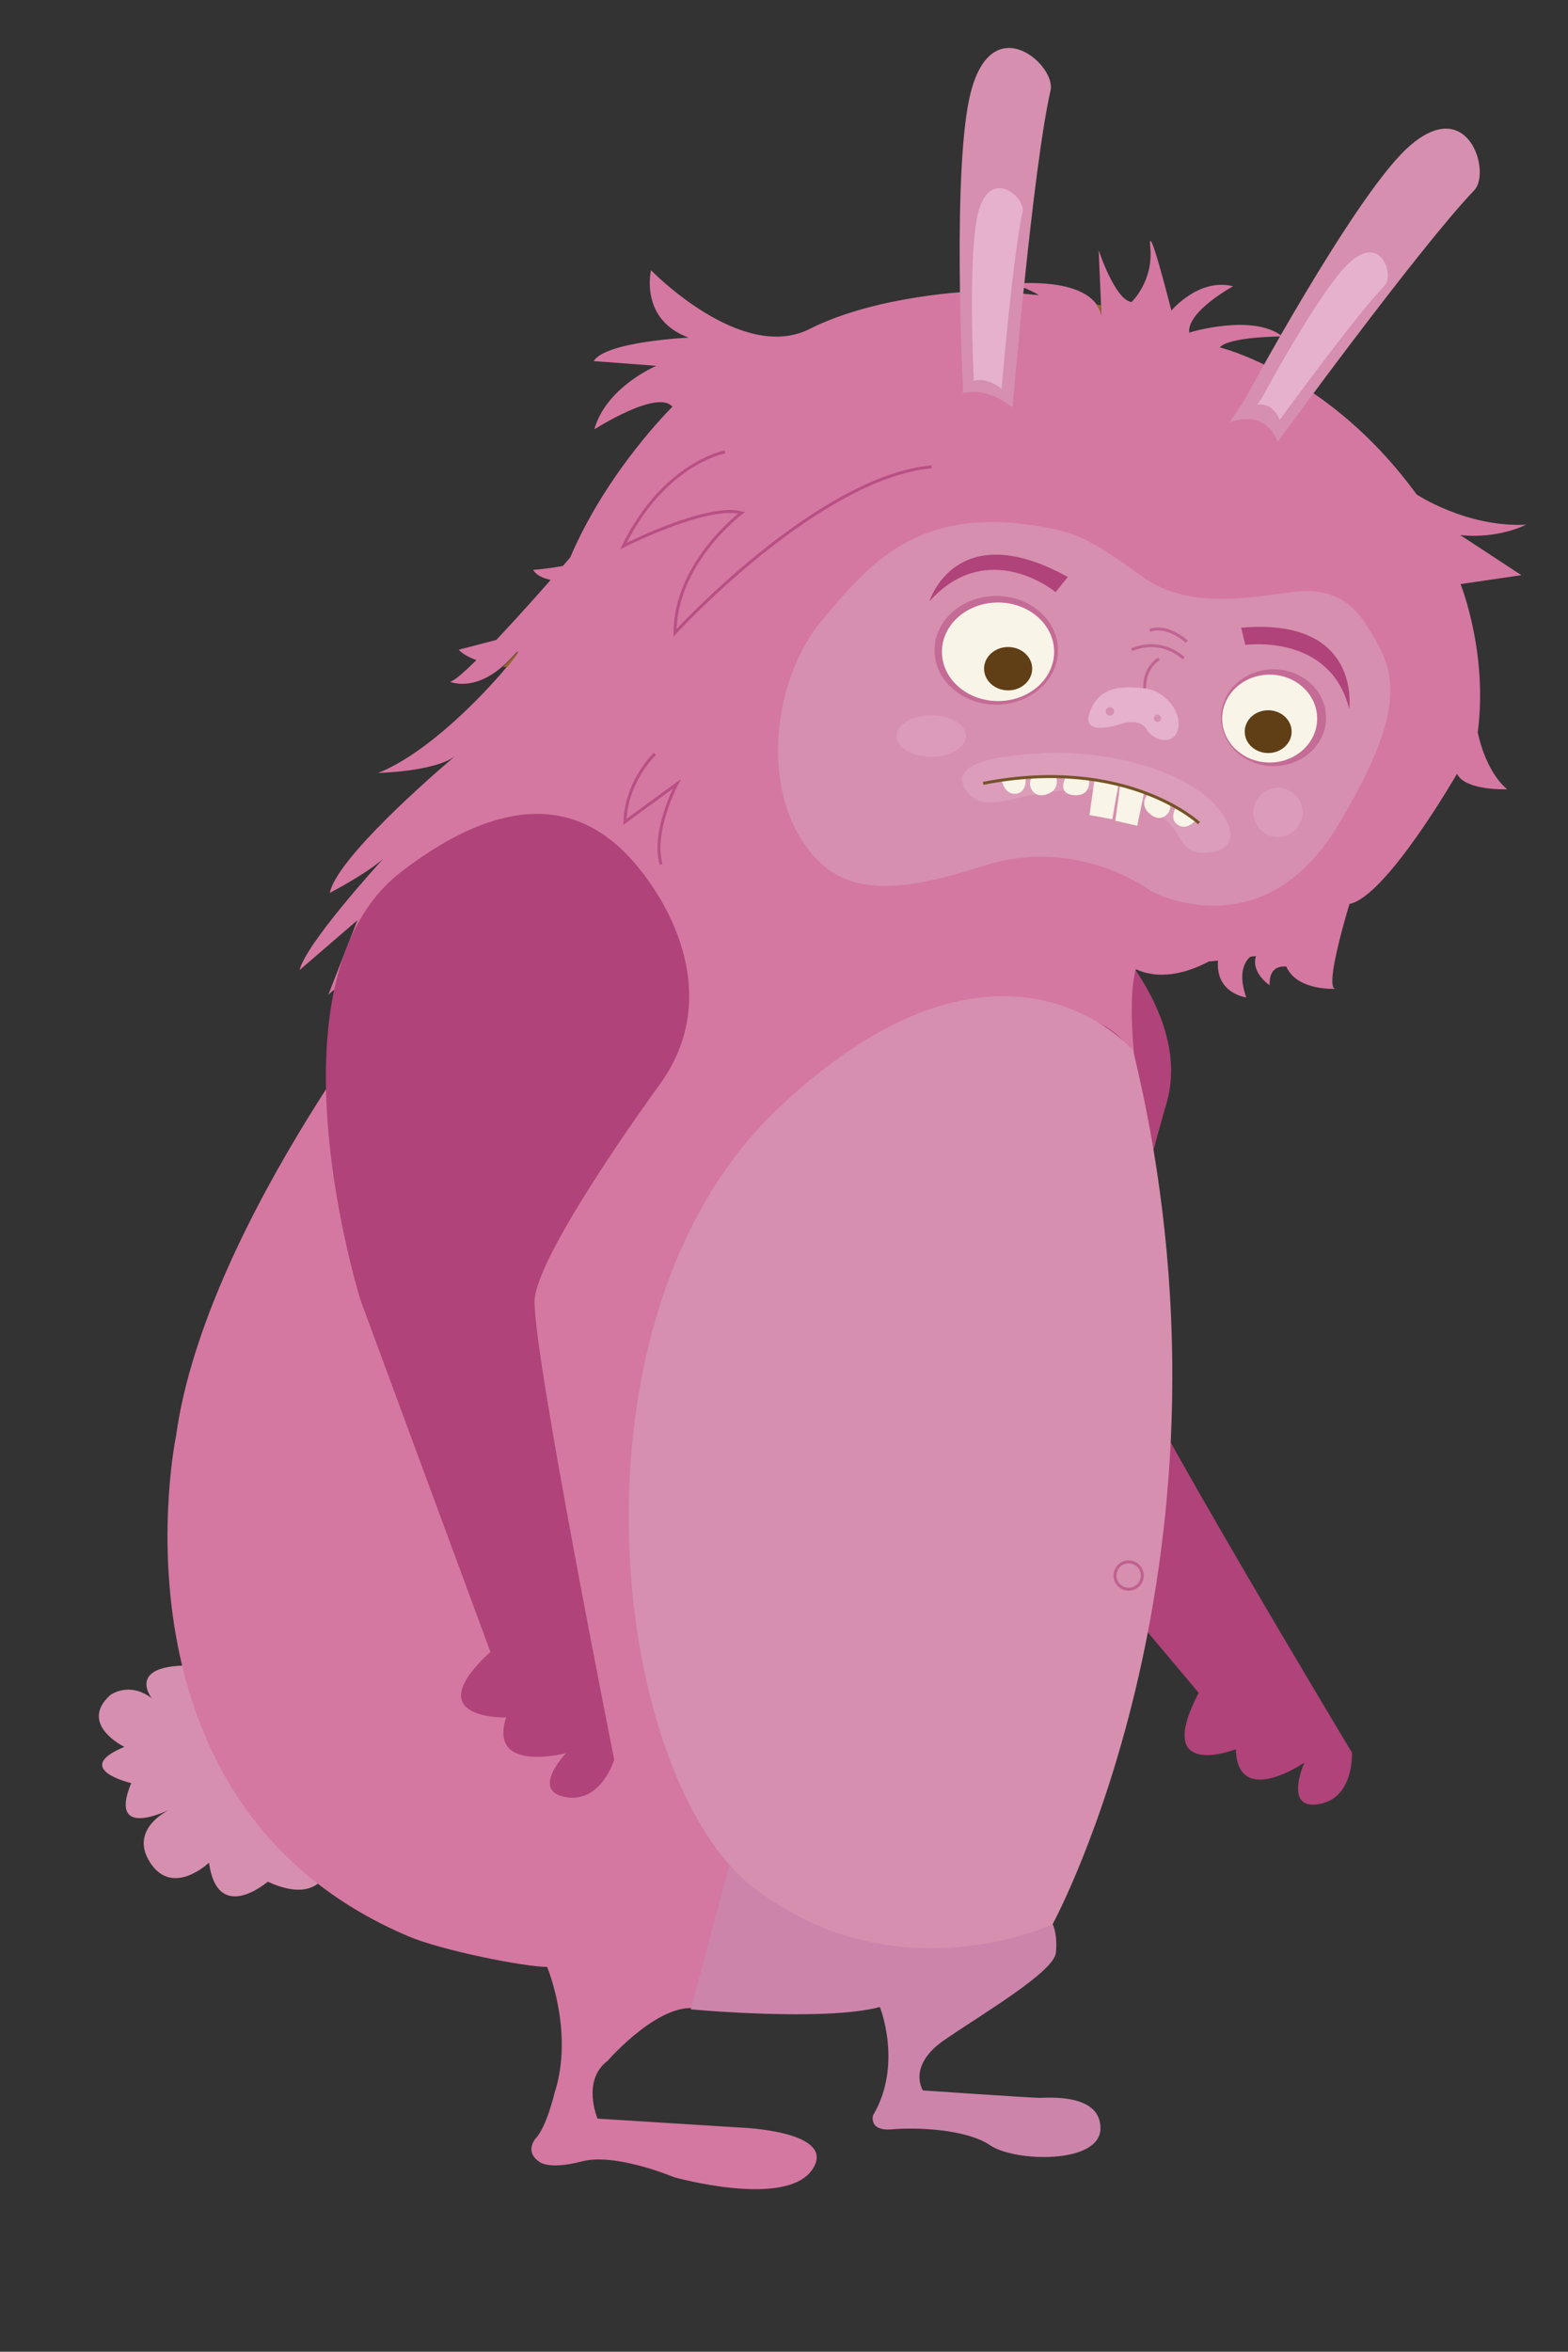 <?xml version="1.0" encoding="utf-8"?>
<!-- Generator: Adobe Illustrator 19.1.0, SVG Export Plug-In . SVG Version: 6.00 Build 0)  -->
<svg version="1.1" id="Layer_1" xmlns="http://www.w3.org/2000/svg" xmlns:xlink="http://www.w3.org/1999/xlink" x="0px" y="0px"
	 viewBox="0 0 528.2 792" style="enable-background:new 0 0 528.2 792;" xml:space="preserve">
<rect x="0" y="0" width="528.2" height="792" fill="#333333" stroke="none"/>
<style type="text/css">
	.st0{fill:#D68FAF;}
	.st1{fill:#B04379;}
	.st2{fill:#D478A1;}
	.st3{fill:#CC84AA;}
	.st4{fill:#93652B;}
	.st5{fill:#A06C30;}
	.st6{opacity:0.47;fill:#B04379;}
	.st7{fill:#F8F4E7;}
	.st8{fill:#603E16;}
	.st9{fill:#E5B1CB;}
	.st10{opacity:0.56;fill:none;stroke:#B04379;stroke-miterlimit:10;}
	.st11{opacity:0.35;fill:#E5B1CB;}
	.st12{opacity:0.4;fill:#E5B1CB;}
	.st13{opacity:0.75;fill:none;stroke:#B04379;stroke-miterlimit:10;}
	.st14{opacity:0.59;fill:none;stroke:#B04379;stroke-miterlimit:10;}
	.st15{fill:none;stroke:#745326;stroke-miterlimit:10;}
</style>
<path class="st0" d="M63.4,560.9l48.4,64.1c0,0-1.2,18.1-21.6,8.7c0,0-16.9,14.6-19.8-6.4c0,0-12.2,11.7-19.8,0s7-18.1,7-18.1
	s-21.6,11.1-13.4-8.7c0,0-20.4-4.7-2.3-12.2c0,0-15.7-7.6-4.7-17.5c0,0,6.4-4.7,14,1.2C51.1,572,42.4,560.9,63.4,560.9z"/>
<path class="st1" d="M392.8,372.1c0,0-19.5,66-14.9,81.5c4.6,15.4,77.5,136.6,77.5,136.6s0.9,15.4-11.2,17.4c-12,2-4.8-14-4.8-14
	s-22.5,15.5-23.1-4.5c0,0-28.2,11-12.5-19l-81.2-96.6c0,0-68.4-90.1-35.8-140.7s80.1-24.6,80.1-24.6S402.6,340.2,392.8,372.1z"/>
<path class="st2" d="M491.9,180.2c12.8,1.4,22.2-3.5,22.2-3.5c-20.1,1-36.9-10.2-36.9-10.2c-12.9-17.7-27-29.3-38.9-36.8
	c4.5-0.7,8-2.5,8-6.6c0,0-4.7,3.8-14.1,3c-12.5-7-21.3-9.1-21.3-9.1c3.2-3.7,21.1-3.7,21.1-3.7c-10-7.9-31.4-1.3-31.4-1.3
	c-0.8-7.1,14.8-15.6,14.8-15.6c-11.6-2.9-20.8,8.2-20.8,8.2s-8.2-32.4-7.1-21.1c1,11.3-6.3,18.2-6.3,18.2
	c-5.5-0.5-11.1-17.4-11.1-17.4l0.8,18.4l0.1,3.5c-0.3-1.5-0.9-2.7-1.7-3.8c-6.9-9.5-29.8-6.7-29.8-6.7c3.1,0,6.9,1.6,10.5,3.7
	c-6.7-0.7-13.9-1.1-21.6-1.3c0,0-32.8,1.1-55.7,12.7c-23,11.6-53.4-19.8-53.4-19.8s-4,16.6,12.7,22.7c0,0-28,1.3-32,7.9l21.1,1.6
	c0,0-16.9,7.1-20.9,21.4c0,0,21.4-13.7,26.3-7.6c0,0-21.9,21.4-34.4,50.7c0,0-0.9,1.1-2.5,2.9c-6.1,1.1-10,1.3-10,1.3
	c1,1.8,3.2,2.8,5.9,3.4c-4.9,5.6-11.9,13.4-18.3,20.2c-7.5,2-12.7,3.3-12.7,3.3c1.4,1.5,3.5,2.6,6,3.5c-4.1,4-7.3,6.9-8.9,7.3
	c0,0,7.9,3.5,17.8-5.3c0.9-0.8,1.8-1.6,2.7-2.6c3.8-4.2,2.8-2.1-1.3,2.8c-7.8,9.4-26.6,29.1-43.4,35.8c0,0,18.6-0.4,25.7-5.5
	c-7.2,6.1-39.7,34.3-42,45.9c0,0,12.3-6.4,18-11.5c-2.2,2.4-26,28.6-28.2,37.5l19.5-16.8l-9.8,25.1c0,0,20-18.6,31.2-13
	c0,0-72.5,89-82.5,161.6c0,0-26,124.3,78.3,168.5c11,4.7,39,10.3,46.7,10.3c0,0,9.2,21.9,2.5,42.5c0,0-2.7,11.5-6.4,15.3
	c0,0-3.9,4.5,1.4,7.9c0,0,3,2.7,14.2-0.2c11.3-3,31,5.3,31,5.3s37.6,10.6,46.6-2.5c8.9-13.1-24.3-14.2-24.3-14.2l-48-3
	c0,0-5.5-12.8,3.4-19.5c0,0,18.6-21.4,31.5-17.2c0,0,32.5,3.8,21.2-53.7c-11.3-57.5,1-93.4,1-93.4s17.2-42.8,21.6-46.2
	c4.4-3.4-10.4-37.8-10.4-37.8s-14.7-39.8-4-57.2c10.7-17.3,25.1-37.6,69.7-45.7c40.9-7.5,46.5,12.5,47.1,15.8
	c-0.4-3.3-2.5-22.4,0.2-32.2c9.5,4.3,19.5,0.1,24.6-2.6c1-0.1,2.1-0.2,3.1-0.3c-0.9,11.1,9.5,12.4,9.5,12.4
	c-2.8-8.1-0.6-12,1.4-13.7c0.7-0.1,1.3-0.2,1.9-0.2c-1.8,5.6,4.6,9.8,4.6,9.8c-0.2-5.5,2.8-6.5,5.6-6.3c3.6,8.3,16.6,7.5,16.6,7.5
	c-4.1,0,4.7-28.6,4.7-28.6c12.3-2.3,36.2-43.8,36.2-43.8c2.9,5.8,16.9,5.2,16.9,5.2c-7.6-6.4-9.9-19.2-9.9-19.2
	c3.5-26.9-5.8-49.9-5.8-49.9l20.5-3L491.9,180.2z M154,254.4c-0.2,0.2-0.4,0.3-0.6,0.5c0.4-0.3,0.7-0.6,1-0.8
	C154.2,254.2,154.1,254.3,154,254.4z"/>
<path class="st3" d="M232.7,676.7c0,0,45.1,4.2,63.7-0.8c0,0,7.8,19.4-2.3,36.5c0,0-1.6,5.4,6.4,4.7s24.8-0.2,33.1,5.4
	c8.2,5.6,36.9,6.4,37.1-5.6c0.2-12-17.7-10.4-20.5-10.4s-39.3-2.5-39.3-2.5s-5.4-8.2,7.1-16.9c12.6-8.7,37.1-23,37.7-29.5
	c0.6-6.5-1.1-9.6-1.1-9.6l-109-19.5L232.7,676.7z"/>
<path class="st4" d="M370.9,102.8c-0.5-0.1-1-0.2-1.6-0.3c0.8,1.1,1.4,2.4,1.7,3.8L370.9,102.8z"/>
<path class="st5" d="M268,255.7c-0.1,0.1-0.3,0.2-0.6,0.5c-0.2,0.2-0.4,0.3-0.6,0.5C267.5,256.2,267.9,255.8,268,255.7z"/>
<path class="st0" d="M381.7,353.8c0,0-43.8-51.9-119.2,19.1s-56.8,226-8.5,262.9c48.3,37,100.6,12.2,100.6,12.2
	S422.9,522.9,381.7,353.8z"/>
<path class="st4" d="M170.8,224.7c-0.5-0.1-0.9-0.1-1.4-0.2c0.9-0.8,1.8-1.6,2.7-2.6C176,217.7,174.9,219.7,170.8,224.7z"/>
<path class="st0" d="M459.9,209.9c9.3,14.7,16.3,25.5-9.1,67.9c-25.6,42.8-63.1,22.3-63.1,22.3s-24.4-18.8-56.4-8.5
	c-32,10.3-50.2,10.3-62.2-10.3c-12-20.5-8.1-53.6,8.1-72.8c16.3-19.2,32.8-39.6,77.5-30.4c8.5,1.8,13.4,4,30.1,16.1
	s39.8,6.2,53.1,4.9C444.1,198.6,453.5,199.8,459.9,209.9z"/>
<ellipse class="st6" cx="429" cy="241.7" rx="17.7" ry="16.3"/>
<ellipse class="st6" cx="335.6" cy="219" rx="20.8" ry="18.3"/>
<ellipse class="st7" cx="427.7" cy="242" rx="16" ry="14.8"/>
<ellipse class="st8" cx="427.2" cy="246.4" rx="7.9" ry="7.2"/>
<ellipse class="st7" cx="336.2" cy="219.5" rx="18.9" ry="16.6"/>
<ellipse class="st8" cx="339.6" cy="225.2" rx="8.1" ry="7.3"/>
<path class="st9" d="M378.2,243.6c0,0,5.8-1.8,8,2c2.2,3.8,9.1,5.8,10.6,0s-4.4-13.1-11.3-13.8c-6.9-0.7-15.1-1.1-18.4,8
	S378.2,243.6,378.2,243.6z"/>
<circle class="st0" cx="389.9" cy="241.9" r="1.2"/>
<circle class="st0" cx="373.9" cy="239.6" r="1.4"/>
<path class="st10" d="M390.4,221.9c0,0-5,2.7-4.8,9.9"/>
<path class="st10" d="M398.7,221.7c0,0-7-7.2-17.5-2.9"/>
<path class="st10" d="M399.8,216.1c0,0-6.5-6-12.5-3.8"/>
<circle class="st11" cx="430.5" cy="273.6" r="8.3"/>
<ellipse class="st11" cx="313.7" cy="247.9" rx="11.7" ry="7"/>
<path class="st12" d="M413.4,276.9c1.3,2.7,3.4,9.2-6.3,10.2c-9.7,1-8.4-5.8-14.4-11c-5.2-4.5-12.9-14.9-48.1-7.8
	c-4.8,1-14.9,5-19.4-2.4c-4.4-7.3,4.2-11.2,26.9-12.3C374.9,252.6,405.3,260.4,413.4,276.9z"/>
<path class="st7" d="M337.5,263c0,0,0.9,4.7,4.7,4.3c3.8-0.4,3.3-5.1,3.3-5.1L337.5,263z"/>
<path class="st7" d="M348.1,261.5l7.6,0c0,0,1.8,4.6-3.4,6.1C347.1,269.1,345.7,262.8,348.1,261.5z"/>
<path class="st7" d="M359.1,261.5l7.7,0.7c0,0,1.2,6-5,5.6C355.7,267.3,359.1,261.5,359.1,261.5z"/>
<path class="st1" d="M418.1,211.4l1.4,5.8c0,0,28.5-4.1,35,21.5C454.5,238.7,458.8,207.8,418.1,211.4z"/>
<path class="st1" d="M359.7,194.3l-4.1,5.1c0,0-22.7-18.8-42.5,3.1C313.1,202.5,322,173.5,359.7,194.3z"/>
<path class="st1" d="M221.6,366.1c0,0-40.6,55.6-41.5,71.7c-0.9,16.1,26.8,154.8,26.8,154.8s-4.4,14.8-16.4,12.6
	c-12-2.1,0.2-14.8,0.2-14.8s-26.4,7-20.2-12c0,0-30.3,0.9-5.3-22.1L121.5,438c0,0-34-107.9,13.8-144.5s71.7-13.3,83.7,3.9
	C228.8,311.5,241.6,339.4,221.6,366.1z"/>
<path class="st13" d="M244.2,152.2c0,0-20.5,3.7-34.2,31.7c0,0,28-14.3,39.8-11.2c0,0-22.4,16.8-22.4,40.4c0,0,47.8-52.2,86.4-55.9"
	/>
<path class="st13" d="M220.6,253.9c0,0-9.6,9-10.1,22.9L228,264c0,0-8.5,16-5.3,27.1"/>
<circle class="st14" cx="380.2" cy="530.6" r="4.6"/>
<polygon class="st7" points="368.7,262.6 367,274.5 374.7,275.9 376.7,264.4 "/>
<polygon class="st7" points="377.4,264.2 375.7,276.4 383.1,278.1 385.4,266.9 "/>
<path class="st7" d="M402.9,276.1c0,0-3,3.8-6.1,1.7c-3.2-2.1-0.6-6-0.6-6L402.9,276.1z"/>
<path class="st7" d="M393.8,270.3l-7.1-2.9c0,0-3.4,3.6,0.9,6.9C391.9,277.8,395.5,272.5,393.8,270.3z"/>
<path class="st15" d="M403.9,277.2c0,0-24.4-22.8-72.7-13.4"/>
<path class="st0" d="M324.3,132.5c0,0,6.8-3,16.8,4.7c0,0,6.8-80.5,12.8-106.8c1.9-8.3-19.2-27.4-26.7,0
	c-6.7,24.3-2.8,100.7-2.8,100.7L324.3,132.5z"/>
<path class="st9" d="M328,128.3c0,0,3.8-1.7,9.4,2.6c0,0,3.8-44.9,7.1-59.6c1-4.6-10.7-15.3-14.9,0c-3.7,13.6-1.6,56.2-1.6,56.2
	L328,128.3z"/>
<path class="st0" d="M414.2,142.3c0,0,11.7-5.2,16.2,6.5c0,0,47.6-65.3,66.2-84.7c5.9-6.1-2.2-33.3-22.9-13.9
	c-18.3,17.3-54.6,84.7-54.6,84.7L414.2,142.3z"/>
<path class="st9" d="M423.5,136.3c0,0,5.1-1.2,7.6,5.1c0,0,25.4-34.9,35.4-45.3c3.2-3.3-1.2-17.8-12.2-7.4
	c-9.8,9.2-29.2,45.3-29.2,45.3L423.5,136.3z"/>
</svg>
